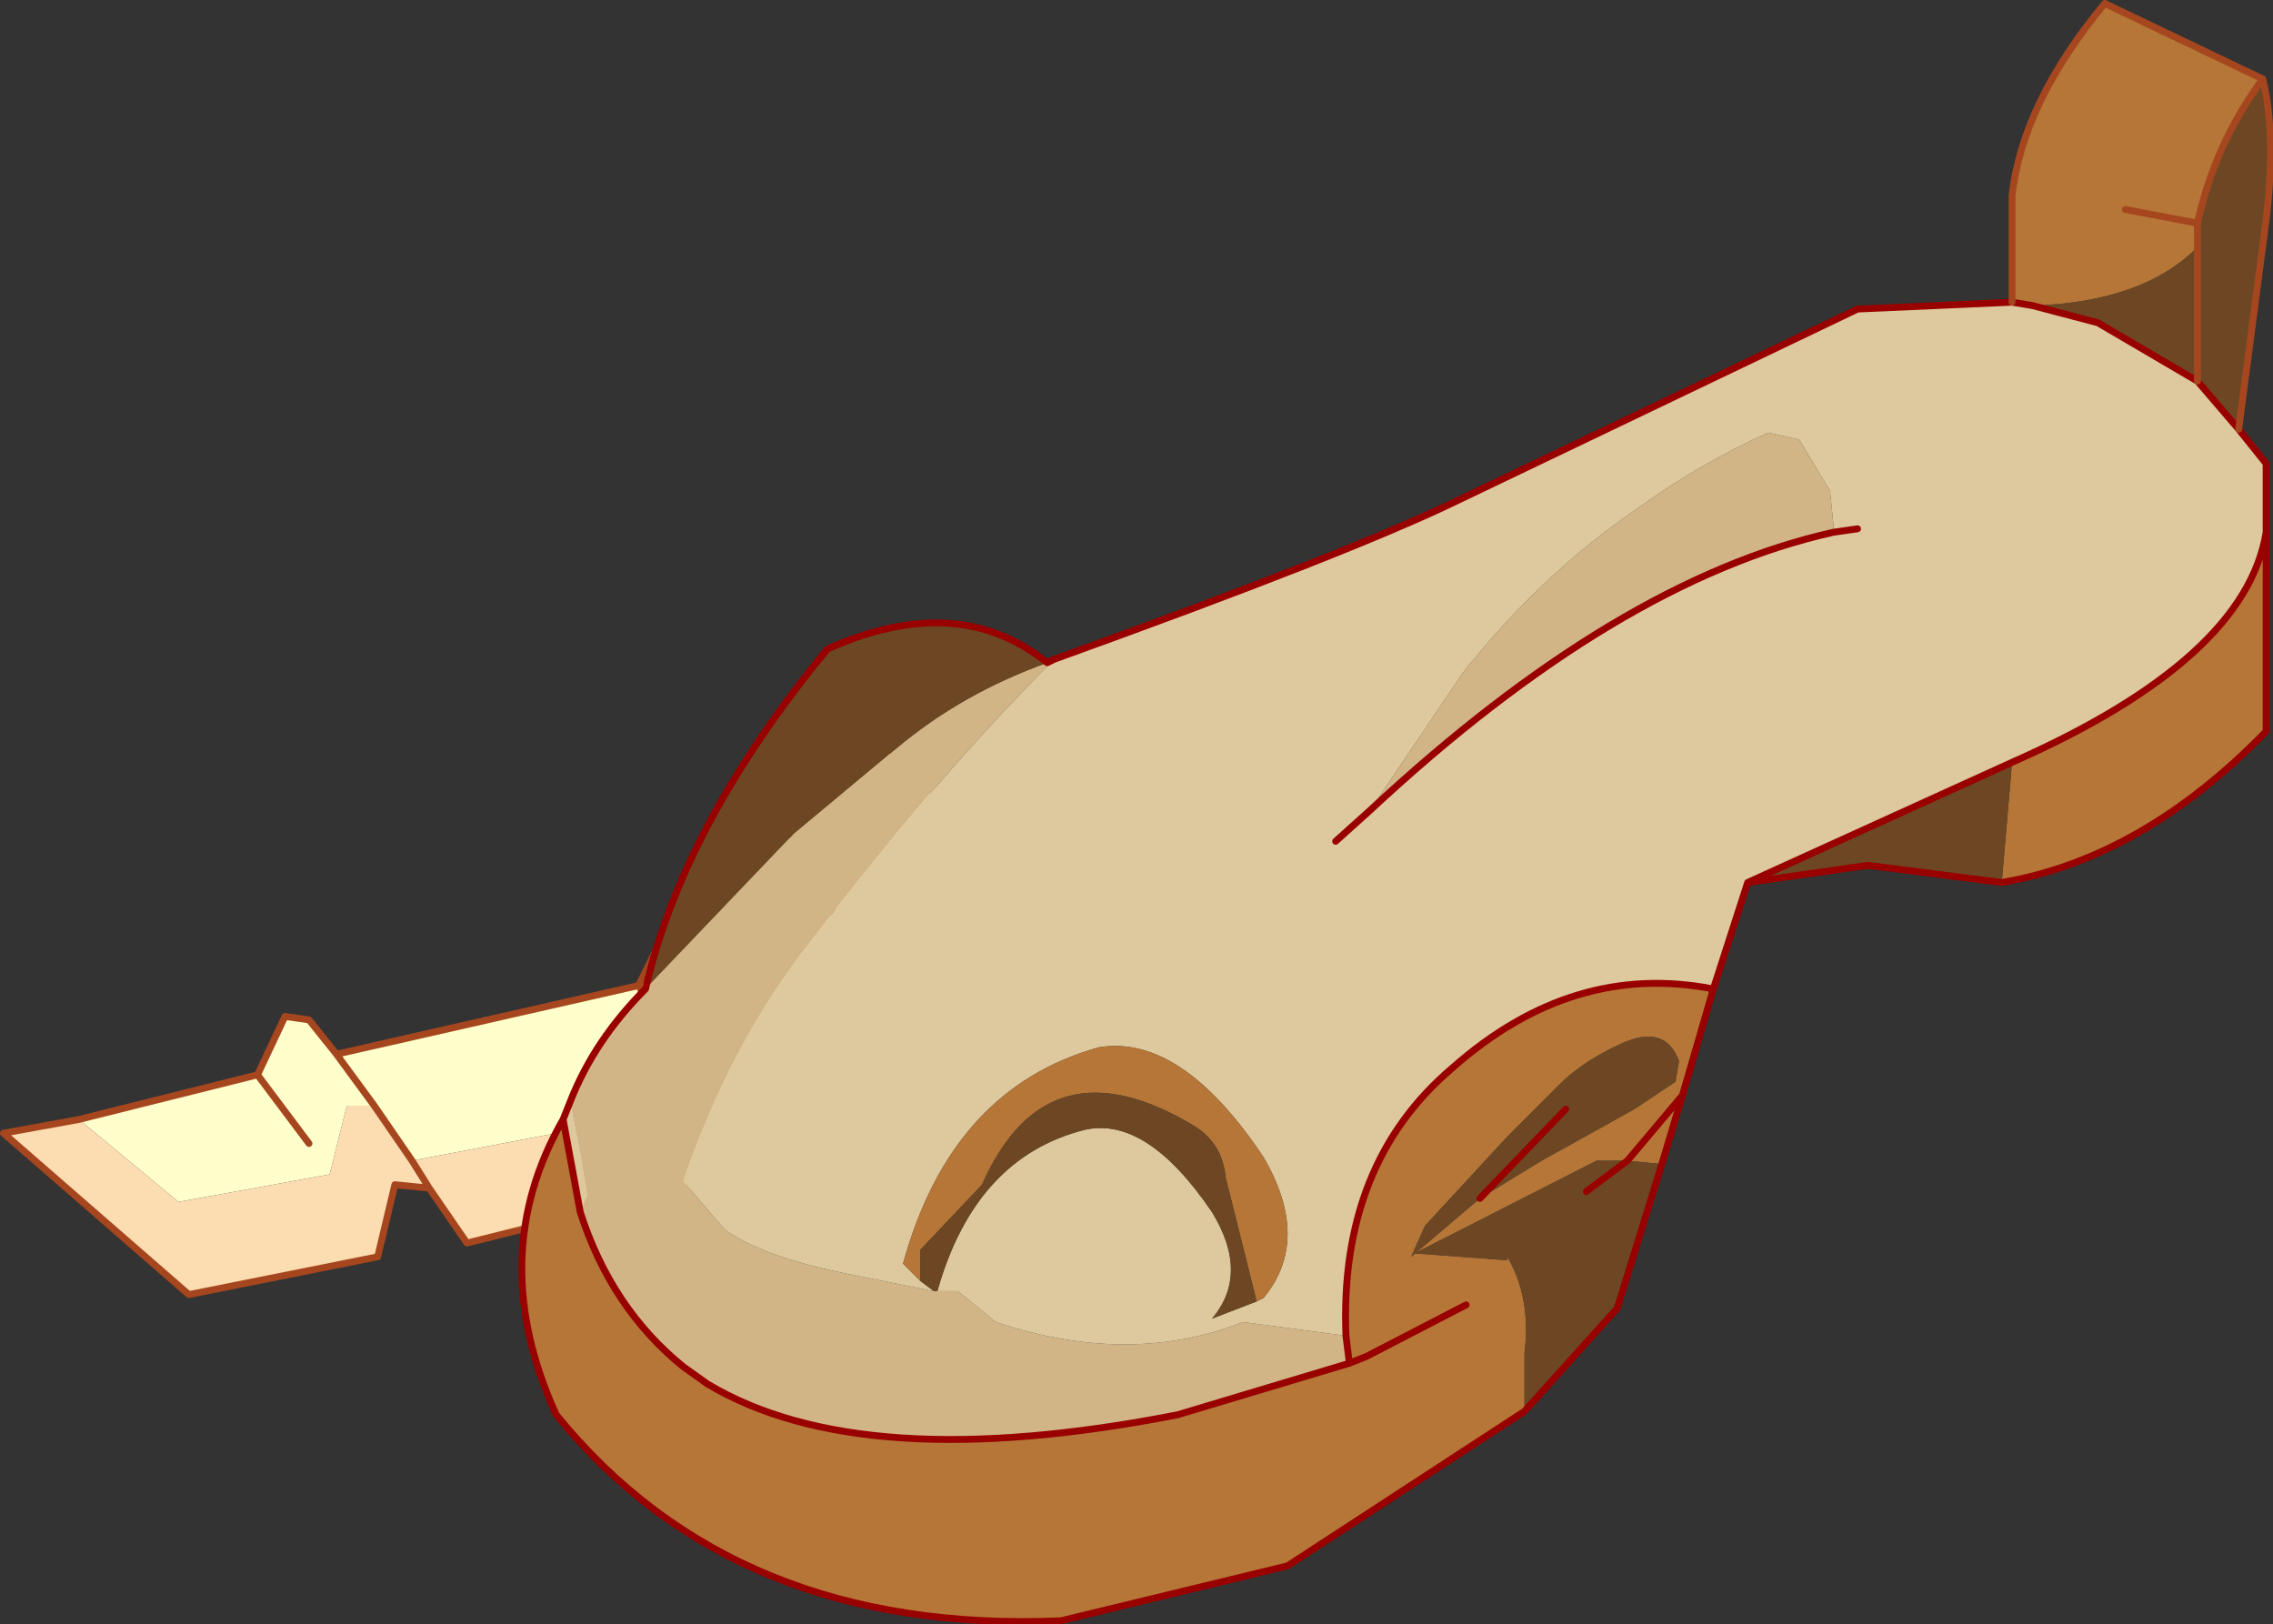 <?xml version="1.0" encoding="UTF-8" standalone="no"?>
<svg xmlns:xlink="http://www.w3.org/1999/xlink" height="23.65px" width="33.1px" xmlns="http://www.w3.org/2000/svg">
  <rect width="100%" height="100%" fill="#333333" stroke="none"/>
  <g transform="matrix(1.0, 0.0, 0.0, 1.0, 0.05, 0.05)">
    <path d="M11.9 12.9 L13.3 11.95 14.55 13.05 13.5 11.4 12.35 10.35 10.75 11.25 9.25 14.3 4.85 15.3 4.45 14.8 4.1 14.75 3.7 15.6 1.1 16.25 2.55 17.45 4.75 17.05 5.0 16.05 5.4 16.05 5.95 16.85 10.15 16.05 11.9 12.9 11.5 12.15 11.9 12.9 M4.45 16.6 L3.7 15.6 4.45 16.6 M9.25 14.3 L10.15 16.05 9.25 14.3 M4.85 15.3 L5.4 16.05 4.85 15.3" fill="#ffffcc" fill-rule="evenodd" stroke="none"/>
    <path d="M12.5 13.95 L14.05 13.05 15.2 14.1 14.55 13.05 13.3 11.95 11.9 12.9 12.5 13.95 11.9 12.9 10.15 16.05 5.95 16.85 5.4 16.05 5.0 16.05 4.75 17.05 2.55 17.45 1.1 16.25 0.0 16.45 2.7 18.8 5.45 18.25 5.7 17.2 6.2 17.25 6.75 18.05 10.95 17.0 12.5 13.95 M5.95 16.85 L6.2 17.25 5.95 16.85" fill="#fcdcb1" fill-rule="evenodd" stroke="none"/>
    <path d="M14.55 13.05 L15.2 14.1 14.05 13.05 12.5 13.95 11.9 12.9 11.5 12.15 M14.55 13.05 L13.5 11.4 12.35 10.35 10.75 11.25 9.25 14.3 4.85 15.3 4.45 14.8 4.1 14.75 3.7 15.6 1.1 16.25 0.0 16.45 2.7 18.8 5.45 18.25 5.7 17.2 6.2 17.25 6.75 18.05 10.95 17.0 12.5 13.95 M3.7 15.6 L4.45 16.6 M6.2 17.25 L5.95 16.85 5.4 16.05 4.85 15.3 M10.15 16.05 L9.25 14.3" fill="none" stroke="#a6461e" stroke-linecap="round" stroke-linejoin="round" stroke-width="0.1"/>
    <path d="M8.25 16.0 Q8.6 15.1 9.35 14.35 L11.5 12.1 13.0 10.85 Q13.95 10.05 15.2 9.6 L15.3 9.55 Q13.6 11.25 11.8 13.6 10.6 15.1 9.9 17.15 L10.5 17.85 Q11.05 18.25 12.3 18.5 L13.55 18.75 13.6 18.75 13.7 18.75 13.9 18.75 14.45 19.2 Q16.4 19.85 18.05 19.2 L19.55 19.4 19.6 19.8 17.1 20.55 Q12.5 21.45 10.25 20.1 L9.9 19.85 Q8.85 19.0 8.4 17.6 L8.5 17.35 8.4 16.75 8.25 16.0 M19.9 11.75 L21.25 9.75 Q22.4 8.3 23.8 7.35 24.7 6.7 25.7 6.25 L26.15 6.35 26.6 7.1 26.65 7.6 26.65 7.7 Q23.5 8.4 19.9 11.75" fill="#d2b586" fill-rule="evenodd" stroke="none"/>
    <path d="M15.3 9.55 Q19.6 8.0 21.15 7.25 L27.0 4.45 29.25 4.35 29.55 4.4 30.5 4.65 31.95 5.5 32.55 6.2 32.95 6.7 32.95 7.7 Q32.65 9.55 29.25 11.05 L25.4 12.8 24.9 14.35 Q22.85 13.95 21.1 15.5 19.45 16.9 19.55 19.4 L18.05 19.2 Q16.4 19.85 14.45 19.2 L13.9 18.75 13.7 18.75 13.6 18.75 Q14.15 16.8 15.75 16.4 16.65 16.2 17.6 17.6 18.15 18.5 17.6 19.15 L18.25 18.9 18.35 18.85 Q19.05 18.0 18.35 16.8 17.15 15.0 15.95 15.2 13.8 15.8 13.1 18.35 L13.35 18.6 13.55 18.75 12.3 18.5 Q11.05 18.25 10.5 17.85 L9.9 17.15 Q10.6 15.1 11.8 13.6 13.6 11.25 15.3 9.55 M8.15 16.25 L8.25 16.0 8.4 16.75 8.5 17.35 8.4 17.6 8.15 16.25 M26.65 7.7 L26.65 7.6 26.6 7.1 26.15 6.35 25.7 6.25 Q24.7 6.7 23.8 7.35 22.4 8.3 21.25 9.75 L19.9 11.75 19.4 12.2 19.9 11.75 Q23.5 8.4 26.65 7.7 L27.0 7.65 26.65 7.7" fill="#dec89e" fill-rule="evenodd" stroke="none"/>
    <path d="M29.25 4.35 L29.25 2.8 Q29.4 1.45 30.6 0.0 L32.9 1.1 Q32.2 2.05 31.95 3.2 L31.95 3.55 Q31.15 4.35 29.55 4.4 L29.25 4.35 M32.95 7.7 L32.95 10.6 Q31.15 12.45 29.1 12.8 L29.25 11.05 Q32.65 9.55 32.95 7.7 M24.9 14.35 L24.45 15.9 24.15 16.9 23.65 16.85 23.2 16.85 20.55 18.2 21.9 18.3 21.9 18.25 Q22.25 18.85 22.15 19.65 L22.15 20.5 18.7 22.75 15.4 23.55 Q10.65 23.75 8.05 20.55 7.0 18.25 8.15 16.25 L8.4 17.6 Q8.85 19.0 9.9 19.85 L10.25 20.1 Q12.5 21.45 17.1 20.55 L19.6 19.8 19.55 19.4 Q19.45 16.9 21.1 15.5 22.85 13.95 24.9 14.35 M13.35 18.6 L13.1 18.35 Q13.8 15.8 15.95 15.2 17.15 15.0 18.35 16.8 19.05 18.0 18.35 18.85 L18.25 18.9 17.8 17.1 Q17.75 16.6 17.35 16.35 15.2 15.05 14.25 17.2 L13.35 18.15 13.35 18.6 M21.5 17.4 L22.4 16.85 23.75 16.1 24.35 15.7 24.4 15.4 Q24.2 14.85 23.55 15.15 23.0 15.4 22.65 15.75 L21.9 16.5 20.7 17.8 20.5 18.25 21.5 17.4 M31.95 3.2 L30.9 3.0 31.95 3.2 M24.45 15.9 L23.65 16.85 24.45 15.9 M21.3 18.95 L19.85 19.7 19.6 19.8 19.85 19.7 21.3 18.95" fill="#b57637" fill-rule="evenodd" stroke="none"/>
    <path d="M9.35 14.35 Q9.9 11.95 12.0 9.4 13.9 8.55 15.2 9.6 13.95 10.05 13.0 10.85 L11.5 12.1 9.35 14.35 M32.9 1.1 Q33.1 1.9 32.95 3.15 L32.55 6.2 31.95 5.5 30.5 4.65 29.55 4.4 Q31.15 4.35 31.95 3.55 L31.95 3.2 Q32.2 2.05 32.9 1.1 M29.1 12.8 L27.15 12.55 25.4 12.8 29.25 11.05 29.1 12.8 M24.15 16.9 L23.5 19.0 22.15 20.5 22.15 19.65 Q22.25 18.85 21.9 18.25 L21.9 18.3 20.55 18.2 23.2 16.85 23.65 16.85 23.05 17.3 23.65 16.85 24.15 16.9 M13.6 18.75 L13.55 18.75 13.35 18.6 13.35 18.15 14.25 17.2 Q15.2 15.05 17.35 16.35 17.75 16.6 17.8 17.1 L18.25 18.9 17.6 19.15 Q18.15 18.5 17.6 17.6 16.65 16.2 15.75 16.4 14.15 16.8 13.6 18.75 M21.5 17.4 L20.5 18.25 20.7 17.8 21.9 16.5 22.65 15.75 Q23.0 15.4 23.55 15.15 24.2 14.85 24.4 15.4 L24.35 15.7 23.75 16.1 22.4 16.85 21.5 17.4 22.75 16.1 21.5 17.4 M31.95 5.5 L31.95 3.55 31.95 5.5" fill="#6d4723" fill-rule="evenodd" stroke="none"/>
    <path d="M8.25 16.0 Q8.6 15.1 9.35 14.35 9.9 11.95 12.0 9.4 13.9 8.55 15.2 9.6 L15.3 9.55 Q19.6 8.0 21.15 7.25 L27.0 4.45 29.25 4.35 29.55 4.4 30.5 4.65 31.95 5.5 32.55 6.2 32.95 6.7 32.95 7.7 32.95 10.6 Q31.15 12.45 29.1 12.8 L27.15 12.55 25.4 12.8 24.9 14.35 24.45 15.9 24.15 16.9 23.5 19.0 22.15 20.5 18.7 22.75 15.4 23.55 Q10.65 23.75 8.05 20.55 7.0 18.25 8.15 16.25 L8.25 16.0 M8.4 17.6 Q8.85 19.0 9.9 19.85 L10.25 20.1 Q12.5 21.45 17.1 20.55 L19.6 19.8 19.55 19.4 Q19.45 16.9 21.1 15.5 22.85 13.95 24.9 14.35 M8.15 16.25 L8.4 17.6 M26.65 7.7 L27.0 7.65 M19.4 12.2 L19.9 11.75 Q23.5 8.4 26.65 7.7 M21.5 17.4 L22.75 16.1 M23.05 17.3 L23.65 16.85 24.45 15.9 M25.4 12.8 L29.25 11.05 Q32.65 9.55 32.95 7.7 M19.6 19.8 L19.85 19.7 21.3 18.95" fill="none" stroke="#990000" stroke-linecap="round" stroke-linejoin="round" stroke-width="0.1"/>
    <path d="M29.25 4.35 L29.25 2.8 Q29.4 1.45 30.6 0.0 L32.9 1.1 Q33.1 1.9 32.95 3.15 L32.55 6.2 M32.9 1.1 Q32.2 2.05 31.95 3.2 L31.95 3.55 31.95 5.5 M30.9 3.0 L31.95 3.2" fill="none" stroke="#a6461e" stroke-linecap="round" stroke-linejoin="round" stroke-width="0.1"/>
  </g>
</svg>
